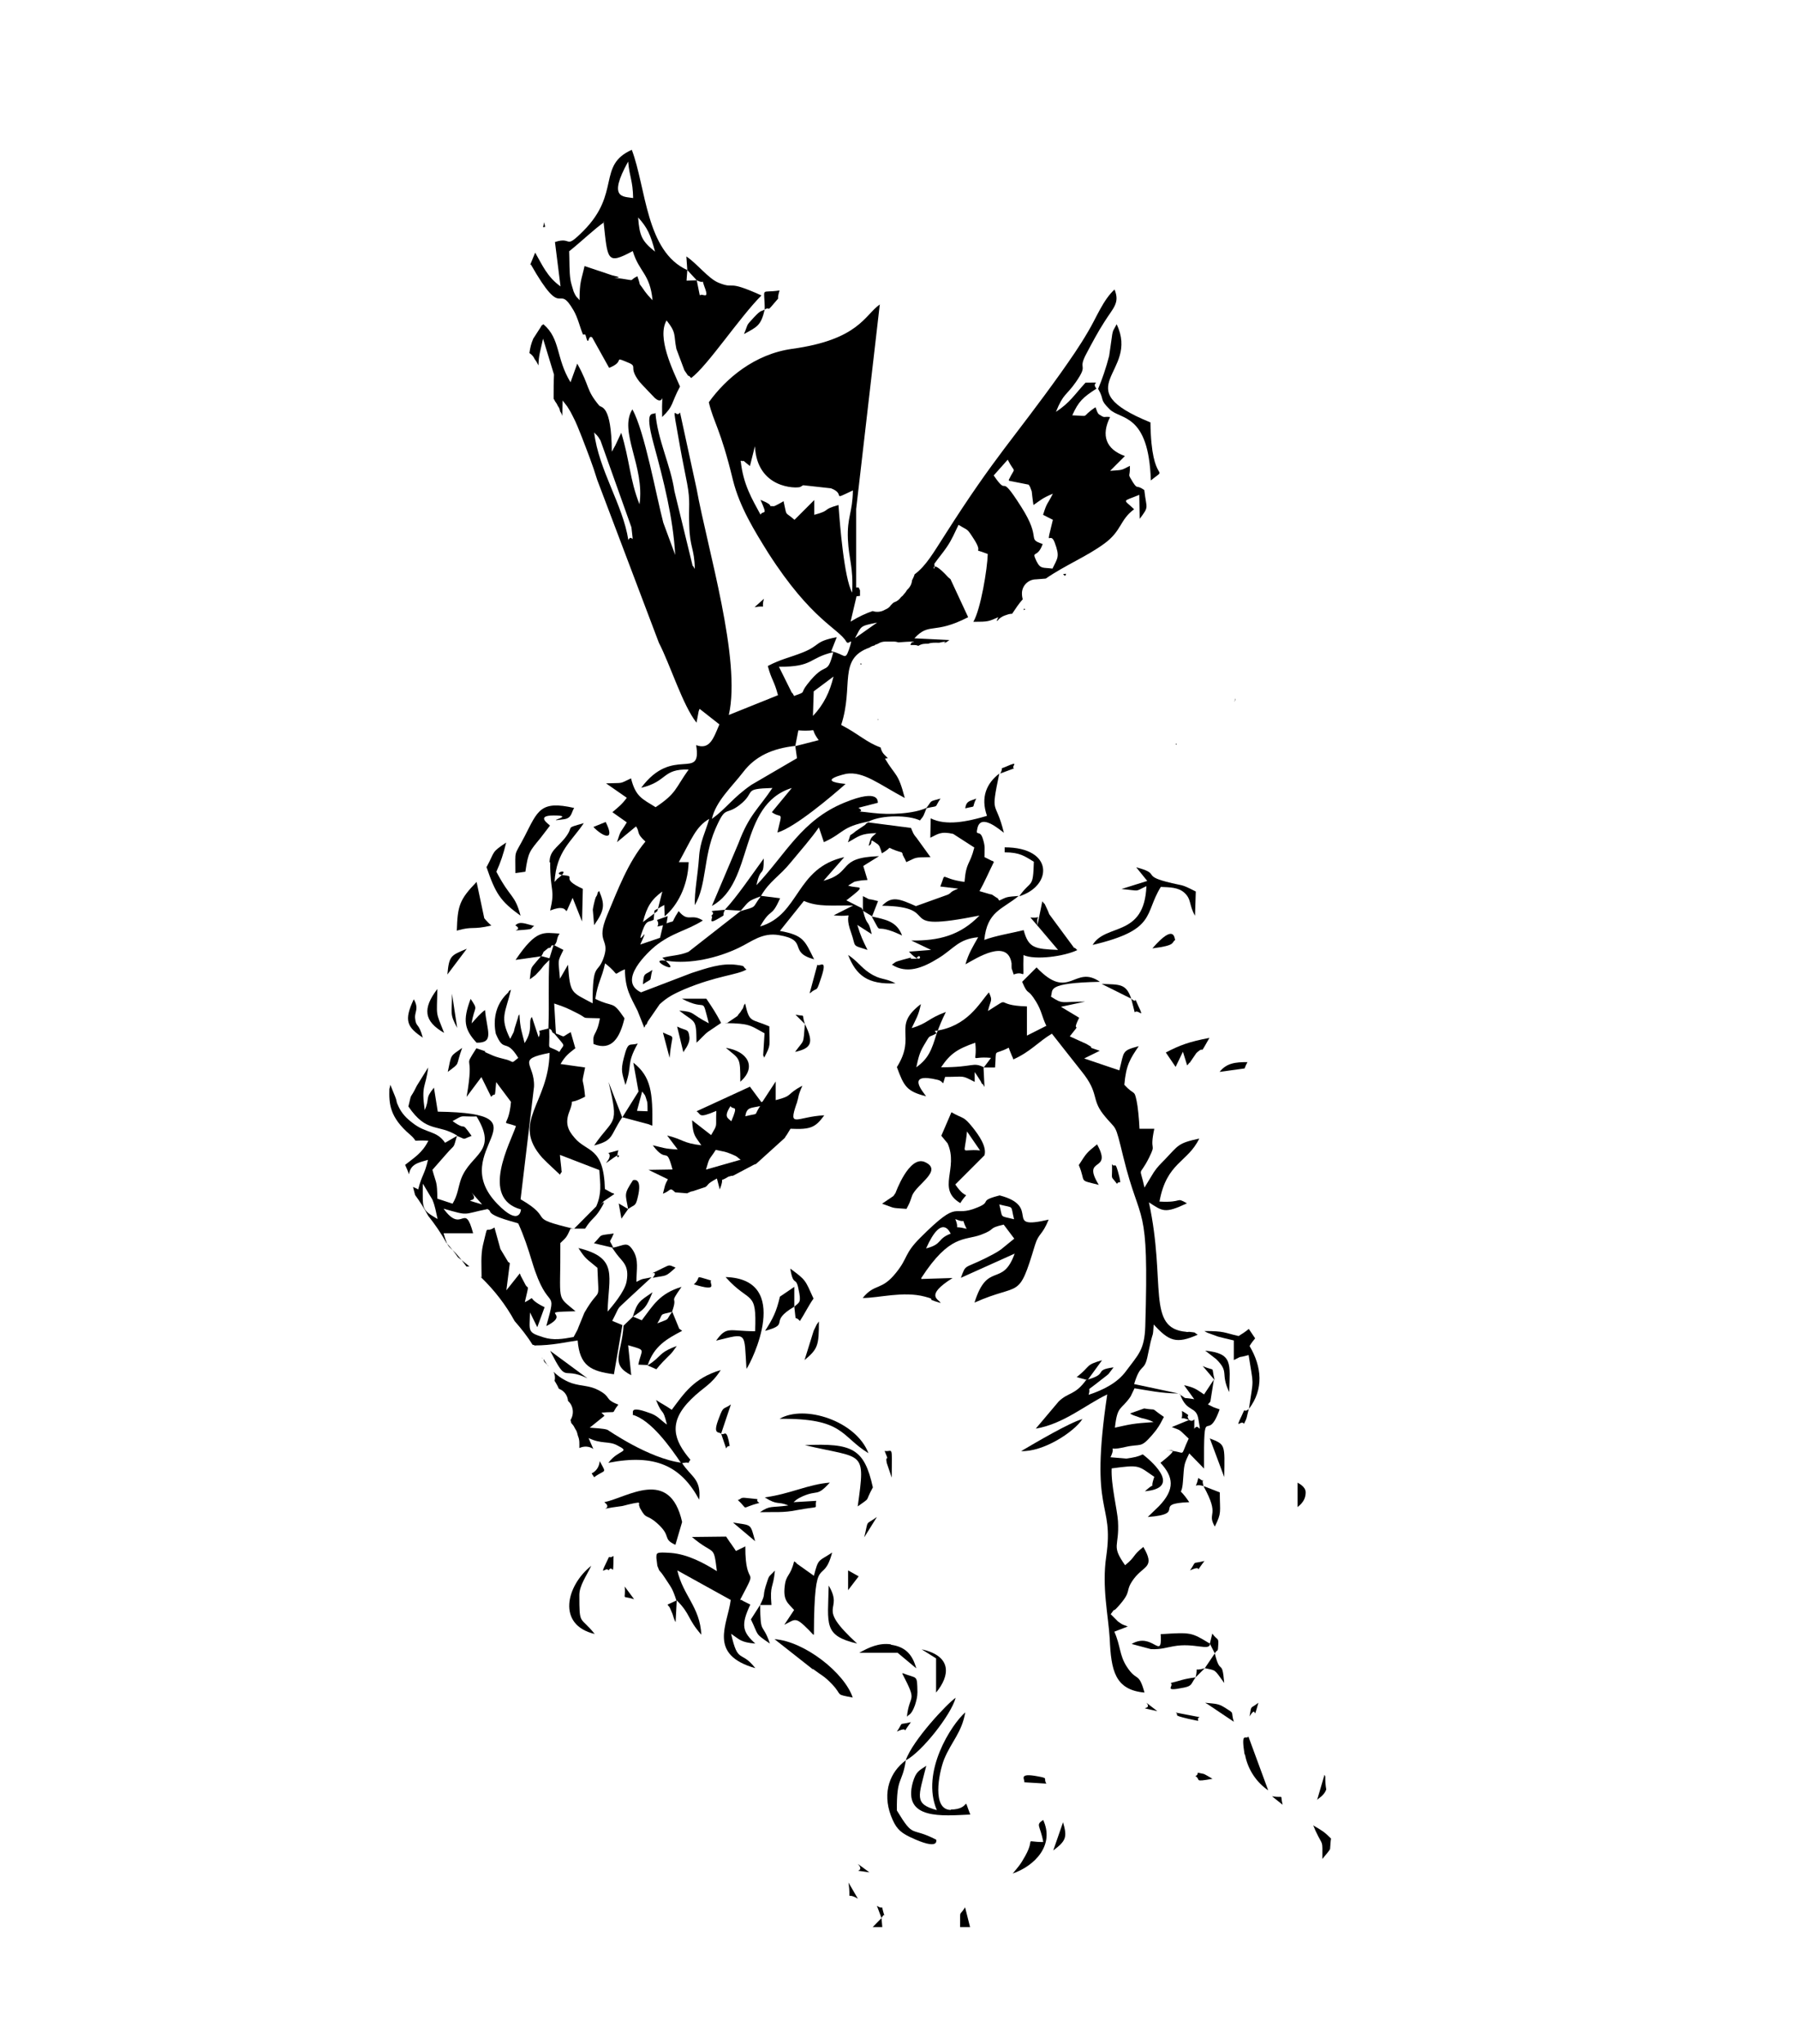 <?xml version="1.0" encoding="utf-8"?>
<!-- Generator: Adobe Illustrator 23.0.1, SVG Export Plug-In . SVG Version: 6.00 Build 0)  -->
<svg version="1.1" id="Layer_1" xmlns="http://www.w3.org/2000/svg" xmlns:xlink="http://www.w3.org/1999/xlink" x="0px" y="0px"
	 viewBox="0 0 936 1064" style="enable-background:new 0 0 936 1064;" xml:space="preserve">
<style type="text/css">
	.st0{fill-rule:evenodd;clip-rule:evenodd;}
	.st1{fill:none;}
</style>
<g id="Layer_x0020_1">
	<g id="_1201394304">
		<path class="st0" d="M220.2,616.3l4.9,8.2c1.5,3.7,1.8,6.2,2.7,10.1c-8.6-5.1-7.7-4.9-7.7-18.1V616.3z M308,767l0.9-0.5
			c2-1.3,3.1-3.5,3.3-5.9c3.7,7,3.1,4-2.9,8.4L308,767L308,767z M308.9,754.3c-2.2-1.5-4.9-1.6-7.3-0.5c0-2.2,0.2-4.2-0.7-6.2
			c-0.2-0.5-0.2-0.9-0.4-1.5c-0.2-0.9-0.7-1.8-1.3-2.7c-0.5-1.1-0.9-1.6-1.8-2.6l-0.4-1.6c2-3.1,1.5-7.5-1.3-9.9
			c-0.2-2.7-1.8-5.1-4.4-6.2l-0.4-0.2c-0.5-1.3-1.3-2.6-2-3.8l-0.2-0.2c0.4-1.6,0.2-3.3-0.5-4.8c2.4,2.4,5.3,4.4,9.3,5.9
			c5.7,1.8,9.2,1.1,14.1,3.7c7,3.7,2.7,4.6,10.3,7.5c-4.4,5.5,0.4,3.3-8.8,4.2c0.5,0.5,1.3,1.3,1.6,1.6l-7.7,6.2
			c2.2,0.2,7.3,0.4,9.2,1.1c0.2,0,21.4,15,38.8,17.2c4.8,7.5,10.1,8.2,9,19.2c-9.5-17.6-22.9-24-47.3-19.2c5.5-7.3,12.1-5.3,4.4-9.2
			c-4.2-2.2-8.2-0.5-14.7-3.7c0.9,2,1.6,3.8,2.4,5.5V754.3z M285.3,710.9l-0.2-0.2c-0.4-0.4-0.7-0.7-1.1-1.1
			c-0.2-0.2-0.4-0.4-0.5-0.5c-0.2-0.4-0.4-0.7-0.5-1.1v-0.5c0.7,1.3,1.6,2.6,2.4,3.7V710.9z M279,700.7c-0.5-0.4-1.1-0.5-1.8-0.7
			c-2.7-4.4-5.9-8.4-9.3-12.3c-4.6-8.4-10.4-15.9-17.4-22.7l-0.5-0.5l0.7,0.5c0-5.9-0.5-11.4,0.7-16.8c3.1-12.5,0.7-5.7,6-9.2
			l3.1,11.2l4.2,7c0-0.4,0.5,0.2,0.7,0.4l-1.8,14.1l7-8.8c0.2,0.4,0.4,0.9,0.4,1.1l2.7,5.1c1.3,2,1.8-1.1-0.5,8.8
			c7-3.5-0.4-2.6,10.3,2.6l-3.8,10.4l-3.8-7.7c-0.2,9.9-1.6,10.3,7.1,13c5.1,1.6,9.7,0.9,15.6-0.2l2-3.7c0.2-0.5,0.5-1.3,0.7-1.8
			l2.9-7.1c8.6-15,7.5-3.7,6.8-23.4c-6-5.1-5.9-4.2-9.9-10.3c21.2,5.1,15.6,14.7,15.2,33.1c2.2-2.6,9-10.4,9.9-15.8
			c1.5-8.4-2.2-10.1-5.3-14.3l-2.2-3.1c6.6-1.3,7.7-3.7,11,1.6c2.9,4.9,1.6,9.5,1.6,16.1c3.7-2,3.1-1.3,7.9-2.4l-11.9,11
			c-7.1,6.8-4,2.9-8.6,11.7l5.3,2.2l-4.4,25.6c-11.9-1.6-17.8-4.2-18.9-17.6c-6.6,0.9-13,2.6-22.5,2.6L279,700.7z M244.4,659.3
			c-2-1.6-4-3.3-6-4.8c-1.8-2.6-3.8-5.1-6-7.5c-2.7-4.9-6-9.7-9.5-14.1c-2-3.7-4.2-7.3-6.8-10.8c-0.4-1.5-0.7-2.7-1.1-4.2
			c0.9,0.4,1.8,0.7,2.7,1.3c2-7.9,3.3-7.5,5.1-15.4c-5.3,1.5-9,2.2-9.9,7.5c-0.5-1.6-1.3-3.3-2-4.9c4.6-3.7,9-6.2,12.1-12.6
			c-10.4-0.5-4.2,1.5-9.5-3.1c-10.8-9.2-11-16.3-10.8-23.8c0.2-0.7,0.4-1.5,0.5-2.2l2.4,5.9c1.5,3.8,0.2,2,2,5.7
			c1.6,3.3,3.8,5.7,7.1,8.2c7.1,5.7,12.5,3.8,17,10.4l6.4-3.7c-10.3-6.4-15.9-1.1-25.5-15.2c2-8.4,0.4-2.6,4.4-10.8l5.9-9.5
			c-1.3,10.8-3.7,8.8-1.8,22.2c2.9-6.6-0.2-5.5,4.8-11.7l2,12.5c60.3,0.9,3.5,19.6,31,48c11.9,12.3,12.3,2.9,12.3,2.9
			c-21.6-5.9-5.3-35-2.6-43.4c-9-3.3-3.8,1.8-2.6-12.6l-7.7-10.3c-0.9,10.1-0.2,4.6-2.6,7.7l-5.1-10.3l-7.7,10.3
			c4.4-24.9-2.4-13.4,5.1-25.3c10.1,3.3,0,0.2,7,3.1c2.4,1.1,3.5,1.5,7.1,2.4c6.2,1.3,3.3,3.1,7.7-0.5c-6.6-10.8-7.3-2-11.7-12.6
			c-2.9-14.7,6.6-21.2,6.6-21.6c0.2-0.9,0.9-0.9,1.3-1.3c-2.9,12.3-6,14.3-0.4,25.6l1.8-3.5c0.2-0.5,0.4-1.5,0.5-2l1.8-5.7
			c0-0.9,0.5-1.1,0.7-1.6c0.4,7.7,1.3,9.2,2.7,15c4.8-7.3,1.6-11.2,3.8-13.6l3.5,10.6c2.2-4.6-3.1-2.4,5.1-4.6
			c0.5-15.4-0.2-21.4,0.5-36.4l2.2-7.1l5.1,2.6c-3.3,6.8-2.6,4.6-1.8,15l4.2-7.3c1.1,15.6,1.8,14.1,12.8,20.1
			c0-22.9,2.7-14.1,6-24.5c2.9-9.2-4.4-7,1.5-21.2c5.7-13.6,11-27.8,20-38.5c-5.1-4.6-2.7-4.8-4.9-7.9l-9.9,8.2
			c2.2-7,1.6-4.4,5.1-10.3l-7.5-5.3c3.1-2.6,5.1-4.2,7.5-7.5l-10.8-7.5c9.5-0.4,6.4,0.5,13-2.6c2.4,9.5,5.7,10.6,12.8,15
			c11-7.3,10.1-9.7,17.2-19.6c-13.9-0.4-10.8,6.2-24.7,9.5c16.5-22.3,31.7-3.1,28.6-22.2c7.1,2.6,9-3.5,12.1-10.8l-10.3-8.1
			c-0.2,0.4-0.4,1.1-0.5,1.3l-1.1,5.9c-7.1-8.8-13.7-30.2-19.6-41.6l-32.1-84.8c-2.4-7.9-5.1-14.7-8.1-22.5c-1.5-3.7-2.7-7-4.6-10.6
			c-1.1-2.2-1.3-2.6-2.9-5.1l-2.4-3.1c0,2.9-0.2,5.5-0.2,8.1c-0.2-0.9-0.5-1.6-1.1-2.4c-0.2-1.1-0.5-2-1.1-2.7
			c-0.4-0.9-0.9-1.8-1.6-2.6l0.2,0.2c-0.4-0.5-0.5-1.1-0.9-1.5c0-4.6,0-9,0.2-12.6l-5.7-18.7c-1.5,7-2.2,8.2-2.4,13.9
			c-0.2-0.4-0.4-0.7-0.5-0.9c-0.4-0.9-0.9-1.6-1.5-2.4c-0.5-1.3-1.6-2.4-2.7-3.1c0.4-2.9,0.9-4.9,2-7.5l4-6.2
			c0.2-0.7,0.7-0.9,1.3-1.3c9,7.7,6.4,17.6,14.1,30.2l3.5-9.7c6.8,12.3,4.4,13.4,11.4,21.8c1.1,1.3,6.4-0.7,6.6,24
			c0.4-0.5,0.7-1.3,0.9-1.6s0.7-1.3,0.9-1.6l3.1-6.6c4.4,14.1,4.4,24.4,9.5,37.2c2.9-19.6-11-37.9-3.7-49.4
			c6.4,11.4,12.5,45.4,16.1,59l6.2,16.8c-1.1-19.4-6-38.6-11.2-57.7c-5.3-19.4,0-14.7,0.9-16.3c1.1,14.1,7.9,27.1,9.9,40.8l9.5,39
			c0.2-0.4,0.7,0.9,1.1,1.5c-0.2-11-2.6-10.8-2.9-22.9c-0.4-9.7,0.7-12.1-1.1-21.6c-1.5-7.9-2.4-11.9-3.7-19.2
			c-4.8-26.9-2.6-13.7,0-17.8l8.6,39.6c5.7,31.5,23.4,89.2,16.8,117.9l25.6-10.3c-2-7.7-3.3-7.7-5.3-15.2c7.1-3.7,11-4.2,18.3-7.1
			c9.2-3.7,5.9-5.7,17.6-7.9l-2.9,7.3c7.3,1.6,7.1,5.1,9.2-0.7c2.7-8.1,0-2-1.3-4.2c-4-7-18.1-11-40.7-46.3
			c-7.1-11.4-14.8-23.8-18.3-37.7c-6.6-27.3-10.1-30-12.6-40.7c8.8-12.3,23.8-25.1,43.4-27.8c34.8-4.8,37.7-17.6,45.6-23.1
			L445.7,265c0,13.6,0,27.1,0,40.8c0.4,0,0.9,0,1.3,0c0.2,0.5,0.4,0.9,0.7,1.5c0,0.7,0,1.6,0,2.4c0,0.2,0,0.4,0,0.5l-1.8,0.2
			l-3.1,13.2c4.4-2.7,8.2-4.4,11.5-5.5c2,0.7,4.4,0.5,6.4-0.7c1.3-0.5,2.4-1.3,3.1-2.4c0.4-0.4,0.7-0.7,1.1-1.1
			c0.4-0.2,0.5-0.4,0.7-0.4c1.5-0.5,2.6-1.5,3.5-2.7c0.5-0.4,0.9-0.7,1.3-1.3c0.7-0.7,1.3-1.5,1.8-2.4l0.4-0.4
			c1.5-1.5,2.2-3.3,2.2-5.1v0.5l0.2-0.4c0.5-1.1,0.9-1.8,1.1-2.7c6-4.4,9.9-11.4,15.9-20.7c26.2-41.2,35.7-49.8,60.4-84.4
			c4.9-7,9.2-13,14.1-21.4c4.2-7,7.7-16.3,13.7-21.8c2.9,7.1-0.7,9.5-5.5,17.2c-3.1,4.8-6.4,11-9.2,16.3c-4.8,9,1.6,4.6-5.5,14.8
			c-4.9,7-6.4,5.7-10.3,15.4c7.3-4.8,9.7-9,15.4-15.2c10.1,0,2.4-0.7,5.7,3.1c-7.1,4.6-9.3,6.6-12.6,13.9c10.3,0.4,3.7,1.3,12.1-4.2
			l0.9,2.4c0.2,0.2,0.4,0.9,0.5,0.9c0.2,0.2,0.7,0.7,0.9,0.7c2.7,1.8,1.8,0.7,5.3,1.1c-4.8,9.5-2.2,16.8,7.7,20.3l-7.7,7.7
			c7-0.5,5.5-0.2,10.3-2.6c0.2,6.6-1.6,3.3,1.6,8.6c2.6,4,1.5,0.9,5.9,4c1.1,10.1,2.7,8.2-2.4,15l-0.2-12.5c-9.2,3.8-8.4,2-2.7,7.5
			c-7.5,5.5-6.4,11.2-15.4,17.8c-9.2,6.8-20.3,11.2-30.6,18.3l-5.1,0.4c-4,0-7.3,3.3-7.3,7.3c0,1.3,0.2,2.2,0.4,3.1
			c-2,2.2-3.7,4.8-5.5,7.5c-1.5,0-2.6,0.5-3.8,0.9c-1.5,0.5-2.9,1.5-3.8,2.7c-0.2,0-0.4,0.2-0.5,0.2l0.9-2c-5.1,2.2-5.1,2.4-13,2.4
			c3.8-6.4,7.3-27.5,7.5-35.3c-9.7-3.8-1.3,1.3-7.3-7.9c-3.8-5.9-2.7-4-7.9-7.3c-2,4-3.3,7.5-6.2,11.7c-2.4,3.5-3.8,4.9-6.4,8.6
			c0.9,7.5-4-5.3,7.3,7.1c0.2,0.2,0.9,0.7,1.1,0.9l9.2,19.8c-18.1,9.3-20.1,2.4-28,11l18.3,0.9c-0.4,0.2-0.9,0.5-1.3,0.9
			c-0.4,0.2-0.9,0.4-1.3,0.7h-0.2l0.7-0.7c-1.3,0-2,0.2-3.3,0.5c-2,0-3.8-0.2-5.7,0.5c-2,0-3.3,0-5.1,1.1c-0.5-0.2-1.3-0.4-2-0.4
			h-2.2l0,0c0.2-0.2,0.2-0.5,0.4-0.9c0.2-0.7,1.1-0.5,1.6-0.9c-2.9,0-5.7,0.2-8.2,0.4c-0.7-0.2-1.5-0.4-2.4-0.4h-4.4
			c-1.5,0-2.7,0.4-3.8,1.1c-0.4,0.2-0.9,0.4-1.3,0.5c-0.2,0-0.4,0.2-0.5,0.4c-0.9,0.2-1.8,0.5-2.6,1.1c-16.7,5.9-8.1,19.8-14.8,40.3
			c9.3,4.8,13,9,20.5,11.7c0.4,1.5,0.9,2.7,2,3.8c0.7,0.7,1.3,1.3,1.8,1.8l-1.5,0.2c5.5,9.3,6.8,7,10.3,20.5
			c-13.7-7.3-21.4-13.9-30.4-12.6c0,0-17,3.7-0.4,5.3c-7,6.2-26.4,22.7-35.5,25.3c2.9-12.3,2.2-6.8-2.9-10.6l10.4-12.6
			c-28.2,8.8-19.4,49.3-41.6,61.4l13.9-32.8c5.5-14.7,10.4-17.8,17.6-28.6c-16.1,0.5-8.1,1.8-17,8.8c-7.7,6-7.1-0.4-12.8,12.8
			c-6.2,14.5-4.4,28.9-10.6,39.4c-0.2-7.3,1.5-15,2.2-24.9c0.5-8.2,3.3-13,5.3-20c-7,4-9.3,10.8-15.8,22.5h5.1
			c-0.4,12.5-5.9,22.7-12.5,28.2l-0.2-5.9l-5.1,2.9l-0.4,4.8c-2.4,1.5-3.7-0.4-5.9,5.9c-3.7,10.1,4.9-5.9-1.1,7l10.3-3.5l1.6-6.8
			c8.1-3.5,2.7,1.1,8.1-7.1c5.1,6.2,6.4,0.9,12.6,4.9c-8.8,5.5-15.9,6.2-24.9,13.4c-3.1,2.6-20.1,17.9-7.3,24l26.4-10.1
			c7.5-2.4,15.4-5.3,23.4-4.2c5.3,0.7,2.6,0.7,5.1,2.4c-4.8,2.9-15.2,3.1-32.6,10.4c-4.9,2.2-8.4,3.8-12.6,7.7l-6.2,9
			c-0.2,0.4-0.7,2-0.9,1.6c-0.2-0.4-0.5,1.1-0.9,1.6l-3.5-8.8c-3.7-7.5-6.4-11-6.6-21.6c-7.5,3.1-1.5,3.8-10.3-3.1
			c-1.8,8.2-3.7,9.5-5.1,18.5c10.1,4.9,8.6,0.4,15.2,10.1c-2.4,10.1-6.6,17.2-16.1,13.4c-0.7-6.4,1.6-3.7,3.3-13.4
			c-11.4-0.4-5.3,0.5-12.3-2.9c-4.4-2.2-5.7-2.9-11.5-4.8l0.9,15.6c5.5,2,2.4,2.2,7.7-0.7l2.4,8.4c-3.3,2.6-5.1,3.8-7.7,8.2
			l12.8,1.8c-2.2,10.6-1.1,3.3,0,15.2c-10.6,5.5-4.8-1.1-8.1,7.5c-2.6,6.4-0.7,10.1,2.6,13.9c6.4,7.7,15.2,4.4,15.8,26.7l4,2.2
			c0-0.4,0.7,0.2,0.9,0.4l-5.5,3.7c-5.5,6.2,4-4.9-2,4.6c-2.7,4.4-4.4,4.4-7.7,9.7H297c-2,4.4-2,4.4-5.3,7.5
			c0.2,32.1-2.4,26.7,7.9,35.5c-21.6,0.5-1.3,0.7-15.2,7.7c6-21.6,1.1-5.5-7.3-33.1c-2.4-7.9-4.2-13.4-7.3-20.3
			c-0.7-0.5-13.7-3.3-14.7-6.2c-0.2-0.7-0.7-0.9-1.3-1.3c-13.4,2.7-9.2,3.7-22.9-0.2c9.9,13.7,10.8-4.2,15.4,12.8h-15.4
			c2.7,9.2,2.6,5.7,8.2,12.5c2,2.4,2.9,3.7,3.7,4.8L244.4,659.3z M275.9,138.1c0.9-2.2,1.8-4.4,2.7-6.6c3.7,6.4,6.2,12.6,13.2,17.6
			l-2.9-23.1c9.3-3.1,4.6,4.4,14.7-5.7c19.8-19.8,7.1-34.2,25.3-42.3c7.5,19.8,7.3,52.9,28.9,62.6l-0.5-7.1
			c5.7,3.8,11.4,11.5,16.8,13.7c9.2,3.7,3.3-2,22.3,6.6c-11.5,11.5-28,36.6-36.6,43c-2.9-3.3,0.4,1.8-3.5-4l-4.2-11.2
			c-1.5-7.5,0.2-8.1-5.1-14.8c-5.1,8.8,3.1,25.6,7,34.4c-4.9,9.2-3.1,9.9-9.3,15.9c-0.4-18.1,2-4.8-3.8-9.9
			c-0.2-0.2-7.9-8.2-8.1-8.6c-6.4-8.4,0.4-7.5-7.1-10.4c-6.4-2.6-0.2,0-8.6,3.3l-8.8-15.8c-2.4-2-1.6,5.9-3.5-1.3
			c-0.2-0.5-0.9-0.2-1.3-0.2c-1.6-3.8-2.6-8.6-4.9-12.6c-8.8-15.2-4.9,6.6-22.3-24L275.9,138.1z M533.6,317.4
			c-0.4,0-0.5,0.2-0.7,0.2c0-0.2,0.2-0.5,0.2-0.9c0.2,0.2,0.4,0.4,0.5,0.5V317.4z M282.5,707.1h-0.2c-0.2-0.2-0.2-0.4-0.4-0.5
			L282.5,707.1L282.5,707.1z M245.5,620.8l5.5,6.2C237.6,623,250.7,627.2,245.5,620.8z M237.8,591.3c5.3,2,2.4,2,7.7,0
			c-6.2-8.6-1.8-1.8-9.9-7.7c6.4-3.5,2.9-2.2,12.5-2.4c11.4,18.7-3.1,19.2-8.1,32.6c-1.6,4.6-1.6,8.1-4.4,12.8l-7.9-2.6
			c-0.2-9.5-0.5-7.3-2.6-15l7.1-8.1c5.1-5.9,3.5-2.2,5.7-9.7H237.8z M298.8,639.7c-26.2-6.2-9.2-4.6-27.8-15.4l7-58.6
			c0.5-12.3-9.9-14.1,8.1-17.6c-0.5,26.6-20.3,35.9-3.8,54.6c0.4,0.4,0.9,0.9,1.3,1.3c0.4,0.4,0.9,0.9,1.3,1.3l6.6,6.2
			c1.5-3.1,0.9,0.7,0.7-3.5c0-0.2-0.7-5.9-0.7-6.8l20.5,7.9c0.5,7.7,1.3,12.1-1.6,18.9L298.8,639.7z M286,535.5
			c0.4,0.4,1.1,0.4,1.3,1.3c0.2,0.9,1.1,1.1,1.3,1.3c6.4,7.7,5.1,4.8,2.6,9.5c-7.3-4.4-4.8,1.1-5.3-11.9L286,535.5z M342.2,474.3
			l-7.5,5.7c2-8.1,4.6-11.9,10.1-15.9L342.2,474.3z M370.6,426.3c2-9.2,10.4-16.7,16.3-24.4c6.4-8.4,15.4-12.3,27.1-13.6l0.9,6.4
			l-23.8,13.9C381.2,415.5,378.5,420.5,370.6,426.3z M414,388.4l1.6-8.2c12.3,0.9,4.8-2.7,10.6,5.1l-12.1,3.1H414z M423.2,372.7
			l0.4-12.8l10.3-7.7C432,360.2,428.8,366.8,423.2,372.7z M433.8,339.5c-3.5,13.4-3.3,3.5-13.6,16.8c-4,5.1,0,3.5-6.8,6
			c-0.4-0.5-0.9-2-1.1-1.5l-6.8-13.7C423.7,347.2,420.8,342.5,433.8,339.5z M445.1,332.2c3.5-6.4,2.2-6.2,11.5-8.1L445.1,332.2z
			 M525.4,250.3l10.1,2c0.2,0.2,0.5,0.9,0.7,1.1l0.9,2.4c0,0,0.5,4.8,0.9,7.1c4-2.7,4.4-3.5,10.1-5.9c-3.1,6.2-2.9,4-5.1,11l5.1,2.6
			c-4,16.3-1.5,5.3,0.9,11.7c2.9,7.7,1.5,8.2-1.1,13.7c-5.1-0.7-6.2,0.4-8.4-4c-2.7-5.9,0.5-0.9,3.3-8.8c-8.6-2.9-0.2-2.2-11.2-19.4
			c-12.3-19.4-5.9-4-14.3-16.3l7.3-8.2c4,7.9,4.2,2.9,0.5,10.6L525.4,250.3z M385.3,240.3c0.4-0.2,0.7-0.7,0.9-0.4
			c0,0.4,0.9,0,0.9,0c0.5,0.4,3.1,2.6,3.3,2.7l2.6-10.3c1.1,22.2,21.6,22,23.6,21.2c0.4-0.2,1.1-0.7,1.5-0.9l14.5,1.6
			c8.2,3.1-0.7,6.8,11.4,1.1c-0.2,11.9-3.1,13.7-2.6,25.5c0.5,10.6,2.9,14.1,2.2,27.7c-4.2-7.7-6.4-35.7-7.1-45.6
			c-9.3,2.6-3.3,2.6-12.6,5.1v-7.7l-10.3,10.3c-5.5-4.8-3.7-1.1-5.7-9.7c-0.5,0.4-4.6,2.6-4.9,2.6c-4.6,0,1.5,0.2-7.1-3.3
			c4,9,1.5,5.1,0,7.7c-4.4-8.2-9-15.6-10.3-28L385.3,240.3z M309.1,224.9c1.5,1.8,1.6,1.1,3.5,4.4l16.1,45.2
			c1.3,11.2,0.5,2.7-1.6,6.6c-2.9-18.5-15.4-36.3-17.8-56L309.1,224.9z M362.7,145.9c4.8,2.4,2.2-1.6,4,3.3c2.9,7.5-1.1,3.1-2.4,4.6
			L362.7,145.9z M357.8,140.6l4.9,5.3l-5.3,0.2L357.8,140.6z M314.2,115.5c2.2,20,1.6,22.5,15.2,15.2c3.3,11,9,11.7,10.3,25.6
			l-2.4-2.6c-0.4-0.5-1.8-2.2-2.2-2.9c-3.5-5.1-0.9-0.2-3.3-7c-4.9,2.4-0.4,2.4-7.9,1.3c-10.8-1.3,4.6,0.4-5.3-1.8l-14.3-4.8
			c-1.6,7.3-2.6,7.9-2.6,17.8c-1.3-1.8-1.6-1.1-3.1-4.6c-0.5-1.5-1.6-5.3-1.6-5.9c-0.7-4-0.5-10.6-0.7-15
			c6.2-4.9,13.2-11.7,18.3-15.2L314.2,115.5z M332.2,113.2c4.8,5.3,6.4,8.8,8.8,17.8C334.3,125.6,332.9,123,332.2,113.2z
			 M329.6,103.1c-5.1-0.9-13.4,0.5-2.6-19C327.8,92.8,329.4,93.7,329.6,103.1z"/>
		<path class="st0" d="M512.2,555.6c-6-2.9-4.9,0-22.3,0c4.8-7.1,8.4-9.5,17.8-12.8c1.3,11.7-3.7,6.8,8.2,7.9L512.2,555.6z
			 M487.6,538c-2.6,8.6-4.2,13-10.6,17.6c1.1-4.8,1.5-7.3,4-11.5c3.7-6.2,1.8-3.5,6.6-6.2V538z M487.6,538c1.6-4.2,2.6-6.8,4.8-11.2
			c-9.5,3.5-9.3,5.9-17.8,8.4c2.4-5.1,3.5-6.4,4.8-12.5c-15.4,11.7-2,16.1-12.5,32.8c3.7,10.1,5.1,12.6,15.2,15.2
			c-1.6-2.4-10.8-12.6,5.9-8.6c4,0.9,2.2,4.2,4-1.5c10.6,0,8.2-1.1,15.4,2.6v-5.1c0.4,0.5,0.9,1.3,1.1,1.6l2,3.1
			c0.2,0.4,0.9,2,0.9,1.5c0.2-0.4,0.7,1.1,1.1,1.5l-0.5-10.1h6c0.9-10.8-1.3-5.9,7.1-10.3c0.2,0.4,0.4,0.9,0.4,1.1l1.5,3.7
			c0-0.4,0.4,0.9,0.5,1.3c9-4,13-9.2,20.1-13.4c5.3,6.8,10.1,12.8,15.6,19.8c9,11.2,4.9,14.1,11,22c7.5,9.5,5.9,3.3,10.6,22.5
			c9,36.8,13.4,21.6,11.4,88.1c-0.4,12.3-3.7,14.7-9.9,23.1c-4.6,6.4-12.3,10.1-19.6,12.5c1.6-5.1-2.7-0.4,6.4-7.7
			c5.3-4.2,2.6-1.5,6.6-6.6c-11,1.5-2,3.3-14.3,6.6c-5.9,8.1-9.2,6.2-14.3,11.2l-11.9,14.1c14.5-2.4,26.2-12.6,37.2-17.8
			c-9.5,63.7,3.7,54.9-0.5,84.2c-2.4,16.1,1.1,31,1.8,43c0.7,16.5,2.7,26.6,18.1,28c-3.1-11.2-4-5.3-9.3-13.6
			c-3.8-5.9-3.1-10.6-6.4-18.1l7-2.7c-3.3-1.3-2.4-0.7-5.1-2.6l-3.8-3.8c3.5-4.8,0,0.2,3.7-3.8c8.1-9,3.1-7.5,8.4-14.7
			c5.3-7,11.2-5.7,4.9-16.5c-5.9,4.6-3.7,4.8-9.5,9.5c-7.5-10.6-2.9-9.2-3.7-22.9c-0.4-6.2-3.7-19-3.3-27.5
			c14.8-2,13.6-1.5,22.2,4.4c-2.9,8.4,2,1.3-4.9,7.5c18.3-1.6,5.5-14.1-1.1-19.2c-2.9,1.3-4,1.5-8.6,2.2l-8.2-0.7
			c3.7-7.7-3.5-2.7,7.5-5.3c8.6-2,7.9,0.9,14.1-6.2c0.5-0.5,1.6-2,2.2-2.7c2-2.7,2.6-4.2,4-6.8c-8.1-5.5-2.4-3.1-10.3-4.4l-7.3,2.6
			c0.5,0.4,1.3,0.7,1.6,0.9l3.7,1.3c0.5,0.2,1.5,0.4,2,0.5c3.1,0.9,3.5,1.1,4.9,1.8c-10.8,0.7-11.9,1.1-20.1,2.9
			c1.3-11.9,3.1-8.8,8.2-16.3l2-4.2c7.1,1.1,13.6,2.6,22.9,2.7l-23.1-4.9c3.3-11,5.1-6.4,6.8-13.6l1.8-8.4c1.3-5.3,1.1-2,1.6-9
			c7.9,8.6,11.7,10.3,22.9,5.3c-2.7-1.6,0-0.9-4.4-1.5c-0.4,0-1.3,0.2-1.6,0c-20.9-1.8-10.3-25.3-19.4-67.4c7.1,4.6,8.2,6,19.8,0.5
			c-6.2-3.5-1.6-0.2-14.3-0.9c3.7-20.5,14.7-20.3,20.7-32.8c-11.2,2.4-10.8,3.5-17.8,10.8c-2.6,2.7-3.8,3.7-5.9,6.8l-4.8,7.9
			c-2.7-12.3-3.1-4.6,2.4-15.6c4-8.1,0-2.4,2.7-15h-7.7c-0.2-4.9-0.9-11.9-1.5-14.5c-1.3-6.2-1.1-2.6-6.4-8.4
			c0.9-10.4,3.1-13.6,7.5-20.1c-9,2.4-7.5,2.6-10.1,12.6l-18.3-6.2l8.1-4c-8.1-2.7-2.4-0.9-5.3-2.6c-0.5-0.2-1.1-0.7-1.5-0.9l-8.8-4
			c7.3-9,0.2-0.4,4.9-9.7l-9.5-5.7l12.6-2.7c-12.5,0-11.4,1.6-17.8-2.6c1.3-3.5-3.1-7.1,25.5-7.7c-13.4-9.3-15.8,10.6-33-7.5
			c-0.4,0.4-1.1,1.1-1.3,1.3l-6.2,6.2c3.5,8.1,2.4,2.4,7.3,10.4c2.9,4.8,2.9,7.5,5.3,12.5l-10.1,5.1v-15.2c-18.1-0.5-7-5.9-20.3,2.4
			c1.5-6.2,2.6-5.1,0.5-9.7c-4.9,5.5-11.2,17.9-28.2,20.1L487.6,538z"/>
		<path class="st0" d="M540.2,482l10.6,12.5c-12.1-0.5-15.4-0.9-17.9-10.3c-6,1.5-14.7,2.9-20.5,5.1c1.5-15,9.3-15.8,17.9-22.9
			c-6.4,0.5-5.9,0.4-10.1,2.4c-0.4-0.4-0.9-1.6-1.1-1.3l-2.4-1.6c-0.2-0.2-0.9-0.4-1.3-0.4l-5.5-1.6c2.4-4.2,5.1-10.4,7.5-15.2
			c-0.4-0.2-0.9-0.9-0.9-0.5l-4-2c0-4.6,0.5-5.3-0.9-9.7c-1.6-5.1-4-0.4-2.7-5.7c2-7.5,11.9,1.5,13.7,2.7
			c-4.4-17.9-7.1-8.1-2.4-30.8c-6.4,4.9-9.9,12.1-6.4,22c-10.4,3.1-21.4,5.3-29.3,1.3l-0.2,10.1c3.8-1.8,5.3-3.5,11.9-2l11,7.1
			c-2.4,9.5-4.2,7.1-5.1,17.9c-13.6-1.8-9.2-6-12.6,2.4l9.3,1.1c-4.9,2-2.9,1.8-5.3,3.1l-16.7,6c-8.6-3.8-12.5-5.5-17.6-0.2
			c33.5,0.5,3.7,14.5,50.7,5.1c-10.1,10.4-21.2,13.2-35.5,13l10.3,4.9l-11.5,0.9c7.7,8.4,6.2-0.9,3.8,3.7c-7.3,0.4,2.4-2-7,0.5
			c-4.8,1.3-3.7,1.3-5.7,2.6c7.7,4.8,15.6,2,24.4-3.5c7.9-4.9,10.3-9.9,20.5-10.8c-2.6,4.6-5.1,8.6-6.6,14.1c5.9-3.3,22-13.6,24-0.5
			c0,0.4,0,1.3,0,1.6c0,0.4,0,1.3,0.2,1.5l0.9,2.7c6.8-2.7,4.6,5.5,5.1-10.1c6.2,2.7,21.1,0.7,28-2.6c-0.5-0.4-1.3-1.5-1.6-1.1
			l-13-17.6c-0.2-0.5-0.5-1.3-0.7-1.8c-3.1-6.4-0.4-1.6-2.9-4.9l-2.6,12.8L540.2,482z"/>
		<path class="st0" d="M367.5,608.9c2-7.1,1.5-4.6,5.1-10.3c5.1,1.1,4.4,0.7,8.2,2.2c3.7,1.5,2.7,1.6,4.8,2.9l-17.9,5.1H367.5z
			 M380.3,575.8c1.3,2.4,4.4-1.5,0.4,7.9C379,582,376.5,581.6,380.3,575.8z M388,581.1c0.7-4.9,2.9-4.2,7.7-5.3
			C391.9,581.5,395.9,579.1,388,581.1z M396.4,573.8l-6-8.1l-27.8,12.8c2.6,1.5,0.5,4,10.3-0.2c-0.4,9.2,0.9,6.4-2.7,12.6l-9.9-7.7
			c0.4,8.1,1.6,8.2,4.8,13c-9.7-1.1-9.5-3.1-17.8-5.1l5.5,7.3c-7.1-0.4-7.3-0.9-13-2.2c7.7,10.3,6.8-0.4,10.3,12.6l-12.5,0.2
			l10.1,4.9c-1.8,3.3-1.3,2.7-2.6,7.5c4.4-1.6,3.3-3.7,6.4-0.7l6.2,0.5c0.4-0.2,1.1-0.5,1.5-0.7c0.4-0.2,1.1-0.4,1.5-0.4l6.6-2.2
			c1.8-1.3,0.2-1.3,5.9-4.4l1.5,5.7c3.1-8.1-1.5-2.9,4.4-6.6c0.2-0.2,1.1-0.2,1.3-0.4c0.2-0.2,1.1,0,1.3-0.2l10.8-5.7
			c0.2,0,0.9-0.4,1.1-0.4l14.8-13.4c0.4-0.4,0.7-1.3,1.1-1.6l2-3.3c10.6,0.5,13-0.7,17.6-7c-14.3,0.7-18.9,7-14.5-5.9
			c0.2-0.4,0.4-0.9,0.4-1.3c0.9-2.6,0.2-2.6,2.7-8.2c-8.8,4.6-4.4,5.1-13.9,7.5V563l-6.8,10.4L396.4,573.8z"/>
		<path class="st0" d="M482.1,649.9c8.4-18.9,12.6-7.9,12.8-7.7C487.6,645,490.9,647.6,482.1,649.9z M503.2,639.7
			c-8.2-2.2-3.1,1.6-5.9-5.1C504.1,637.5,499.7,632.7,503.2,639.7z M527.9,634.7c-7.9-2-5.7-0.2-7.7-7.7
			C528.3,629.1,525.9,626.9,527.9,634.7z M479.6,665.3c14.8-22.9,22.7-19.4,31-22.5c8.4-3.1,3.1-3.3,11.9-5.3l5.5,7.3l-7,5.7
			c-2.9,2-5.3,3.1-8.2,4.6c-11.2,5.5-9.9,2.9-12.6,10.1l28-12.6c-6.4,17.9-14.1,3.7-20.9,25.5c24.2-10.8,22.7-0.7,31.5-30
			c2-6.4,3.7-4.8,7.1-13.2c-24.4,5.7-3.1-6.8-25.5-12.6c-11.4,2.9-3.8,3.1-11.4,6.2c-13.9,5.9-8.6-5.5-30,15.9
			c-8.4,8.4-6.2,10.3-12.5,18.1c-7.7,9.7-11,5.3-17.4,13.2c8.6,0,21.1-3.7,32.4-0.7c7.5,2-1.6,0.5,8.2,3.3c-0.9-2-8.6-3.7,6.2-13
			l-16.3,0.5L479.6,665.3z"/>
		<path class="st0" d="M395.9,466.8c-4.6,6.2-1.5,4.9-10.4,7.5l-27.1,21.2c-4.8,2-8.8,1.8-13.6,3.1c13.4,11.2-10.6-0.4,2.6,1.6
			c11.9,1.8,26.2-1.5,37.2-6.8c6.6-3.1,12.1-8.1,20.9-6.6c15.8,2.6,4.4,8.8,18.3,12.6c-4.9-9.9-5.5-12.5-17.8-14.8l12.5-15.6
			c7.5,3.3,14.8,2.2,25.6,2.4l-10.1,5.1c13.2,1.3,4.4-3.8,9,8.8c2.9,8.2,0,6.4,8.6,9.2c-2.4-4.9-3.5-7-5.3-13l7.5,4.8
			c-2-8.8-2.2-2.9-4.6-12.5c-0.4-0.4-0.9-1.8-1.1-1.3l-7.5-3.8c11.7-9,6.4-5.7,0.9-7.7l3.3-2c3.3-0.7,3.5-0.7,6.8-0.9l-2.2-7.3
			l8.2-5.1c-22.3,0.7-13.2,8.6-28.9,12.8l10.8-12.3c-25.6,5.7-22.9,29.9-43.8,36.1c5.9-10.3,5.7-4,10.4-14.7l-10.3-1.3V466.8z"/>
		<path class="st0" d="M555.2,298.7c-0.5,0-1.1,0-1.8,0.2c0.4,0.4,0.7,0.7,1.1,0.9c0.2-0.4,0.4-0.7,0.5-1.1H555.2z M612.4,387.1
			c-0.2,0.2-0.4,0.4-0.5,0.4h0.2c0.2,0,0.4,0.2,0.4,0.2V387V387.1z"/>
		<path class="st0" d="M352.3,833.1c7.3,7.3,5.3,9.3,12.8,17.9c-0.7-14.5-9.5-20.3-12.5-33.5l27.8,15.4
			c-1.6,12.8-12.1,28.4,12.8,35.5c-7.5-9.7-9-1.8-12.6-17.9c4.6,3.1,4.9,4.4,12.6,5.1c-6.6-6-7.7-9.5-2.6-20.3l-4-2
			c-0.2-0.4-0.7-0.4-1.3-0.5c10.3-19.6,2.6-4.2,2.7-27.8l-4.9,2.4c-0.2-0.2-0.5-0.9-0.7-1.1l-2-2.9c-0.4-0.4-1.8-2.7-2.4-3.5
			l-17.8,0.2c11.9,10.1,11.2,3.3,13,17.8c-6.4-4-15-8.8-24-9.5c-7.7-0.5-7.5-0.2-7.5,2.7l0.5,4c1.6,4.2,0.4,0.9,4,6.4
			c3.3,5.1,3.8,5.1,6,11.9L352.3,833.1z"/>
		<path class="st0" d="M650.1,733.5c7.9-10.3,6.8-22,0.4-32.8c0.9-1.5,1.8-2.7,2.9-4c-1.1-1.6-2.2-3.3-3.3-4.9
			c-1.8,1.5-3.5,2.6-5.3,3.7c-7.9-1.8-7.3-2.6-17.8-2.6c0.5,0.4,1.3,0.7,1.6,0.9l5.5,2c2.6,0.7,4.4,1.1,8.2,2V708
			c5.5-2.7,0.9-0.7,7.7-2.6c2.6,16.8,2.7,11,0.2,27.8L650.1,733.5z"/>
		<path class="st0" d="M643.1,364.2l-0.5,1.3l0.5-2C643.1,363.7,643.1,364.1,643.1,364.2z"/>
		<path class="st0" d="M377.4,473.6l8.2,0.5c4.4-4.9,3.3-4.9,10.4-7.5c4.8-8.2,9.5-10.1,15.6-17.6c5.1-6.2,10.8-12.6,14.7-18.3
			l2.6,7.7c10.6-4.8,8.8-7.9,23.4-10.8c7-3.5,20.9-3.3,26.6-0.5c2.2-2.6,1.8-2.4,3.5-6.6c-6.4,3.1-19.2,3.8-28,2.7
			c-13-1.6-2.7,0.4-7.5-2.7l10.1-2.6c-0.2-0.2,1.5-7.9-17.6,0c-22.2,9.2-30.2,26.6-45.6,42.9c2.2-10.6,3.8-3.3,3.8-13.9
			c-6.4,8.8-14.1,20.1-20,26.4L377.4,473.6z"/>
		<path class="st0" d="M457.1,374.3l-0.2,0.4h0.4C457.2,374.5,457.2,374.3,457.1,374.3z M448.4,345.4c-0.2,0-0.5,0-0.7,0.2
			c0.2,0.2,0.5,0.2,0.7,0.4V345.4z"/>
		<path class="st0" d="M614.4,726c3.5,9.7,8.4,5.5,9.5,13c1.6,9.5,0.2,1.1-2.2,4.8c0-8.8,0.7-2.6-2.7-4.6l-9,3.7
			c5.3,2,3.3,0.9,8.8,6c-5.1,10.8-0.4,6.6-11.2,6.2c0.2,0.7,8.4-2.9-3.5,6.4c6.8,7.3,7.7,13.7-0.7,22.5l-5.9,5.7
			c21.1-1.6,1.6-7,21.6-7.7c-6.4-9.5-4-1.6-3.3-10.6c0.7-9.2,0.4-8.8,3.3-14.8l7.7,7.9c-0.2-36.8,1.3-11.5,8.1-30.8
			c-0.4-0.2-0.9-0.4-1.1-0.4c-0.2,0-0.9-0.4-1.1-0.4c-0.2,0-1.1-0.4-1.3-0.5l-2.6-1.3c0.4-0.5,1.1-1.1,1.3-1.5l1.8-11.4l-5.1,7.7
			c-4-2.6-4.6-3.5-10.4-4.8l5.3,7.3c-7.1-1.3-2.9,0.5-7.7-2.6H614.4z"/>
		<path class="st0" d="M349.9,682.9c-3.8,5.1-0.5,3.1-7.7,6C345.7,683.3,342.6,684.7,349.9,682.9z M329.4,685.5l-4.8,4.6
			c-0.9,14.7-7.3,20,4,25.8l-1.6-15.6c9.9,2.9,7,1.5,5.3,10.1l4.9,0.2c3.3-9.9,9.9-13.6,17.9-17.8c-0.4-0.4-1.3-0.9-1.5-1.1l-3.7-9
			c3.3-9.2-2.2-2.7,4.9-12.8c-11.5,3.5-14.7,9.5-20.7,17.4l-4.8-2L329.4,685.5z"/>
		<path class="st0" d="M510.2,598.9c-10.6-1.1-8.1,3.8-6.8-9.9L510.2,598.9z M490,591.2l3.3,4c5.9,13.2-5.9,23.6,6.6,31.1
			c4.8-7.7,3.8-0.2-2.6-9.7l15.2-15.2c1.3-4.6-3.1-10.6-6-14.3c-5.1-6.4-4.8-4.4-11.2-8.1l-5.3,12.3V591.2z"/>
		<path class="st0" d="M282.7,118.3c0.4,0,0.7-0.2,1.1-0.2c-0.2-0.9-0.4-1.6-0.5-2.4C283.1,116.6,282.9,117.4,282.7,118.3z"/>
		<path class="st0" d="M423.7,850.7c0.2-44.9,4.6-24,9.5-42.5c-7.1,4.8-7.1,2.7-9.5,12.1l-9-6.4c-0.2-0.7-0.9-0.7-1.3-1.1
			c-2,8.1-4.2,6.6-4.9,13c-0.9,7.5,1.8,8.8,4.9,12.3l-5.1,7.7c5.7-2.7,5.5-4.6,12.6,2.6l2.6,2.7L423.7,850.7z"/>
		<path class="st0" d="M332.5,783.1c0,0.2,0.4,0.9,0.4,1.1c0,0.2,0.2,0.9,0.4,1.1c3.3,6,3.1,2.7,8.6,7.5c8.1,7.1,2.6,8.1,9.7,11.4
			l3.5-11.9c-6.4-28.6-28.4-12.8-40.5-10.3c5.9,4.4-8.1,4.2,9.3,2c0.4,0,5.1-1.5,8.6-1.8c0.2,0.4,0.4,0.9,0.4,0.9H332.5z"/>
		<path class="st0" d="M355,761.7c6.2-1.3,1.6,2,4.4-1.8c-8.6-10.1-11.9-19.4,0.4-31.5c6.4-6.4,10.4-7.3,15.4-15.2
			c-14.1,4.2-19.2,12.3-25.5,20.7c-3.5-2.4-4.8-2.9-8.2-5.1c3.7,9.2,3.3,3.1,5.7,12.8c-3.7-2.6-4.9-4.8-9.5-6.2
			c-11-4-7.5,0.5-8.4,1.1c9.5,2.6,19.6,16.7,25.5,25.5L355,761.7z"/>
		<path class="st0" d="M452.1,428c-0.5,0.5-1.3,0.5-1.6,1.3l-4.9,3.3c-4.4,3.8-2,0-4.2,5.9c5.7-3.1,6.4-4.6,14.8-4.8
			c-3.1,2.7-2.7,2-4,6.6c3.3-1.5-1.1-4.9,4.9-0.7c0.2,0.2,0.5,0.7,0.7,0.9l0.9,2.4c0,0.2,0.2,0.9,0.4,1.3c7.1-4,0.2-3.3,10.3-0.5
			c0.2,0.4,0.5,0.5,0.5,1.1c0,0.5,0.5,0.9,0.5,1.1s0.4,0.9,0.5,0.9l0.9,2c5.9-2.7,3.8-2.4,12.6-2.6l-7.3-10.1
			c-0.2-0.2-0.7-0.9-0.9-1.1c-0.2-0.2-0.5-0.9-0.7-1.1l-0.9-2c0-0.2-0.2-0.7-0.4-0.9l-22.3-2.9H452.1z"/>
		<path class="st0" d="M571.7,202.5c3.5,6,0.4,5.1,6,10.6c5.5,5.5,20.3,1.8,21.4,37c10.1-8.2,0.2,4-0.2-30.2
			c-44.9-18.3-5.3-25.5-17.6-51.1l-1.8,3.3c-0.2,0.5-0.4,1.5-0.5,2l-1.6,11.2c-1.5,5.9-3.8,12.6-5.7,17V202.5z"/>
		<path class="st0" d="M597.2,458.6l-13.4,4.2c10.3,0.9,6.4,1.6,13-1.5c-1.1,26.9-21.2,19.2-28,30.6c33.5-7.9,26.7-16.1,35.5-30.2
			c4.6,0.2,9,0.2,12.1,2.9c4,3.5,2.4,6.4,5.7,12.1l0.4-12.6c-8.6-4.4-5.9-2.6-15.4-5.1c-12.5-3.3-2.9-4.2-15.6-7.5l5.9,7.3
			L597.2,458.6z"/>
		<path class="st0" d="M495,942.2c-9.9,0-6.4-19-3.5-26.4c3.8-9.2,9.2-13.9,11-24.4c-7.1,6.2-23.3,31-14.8,50.9
			c-12.1-3.3-9.5-7-5.5-23.1c-3.8,2.6-5.3,2.9-7,8.6c-5.5,19.8,15.6,17.4,29.9,16.8c-4.2-10.8,0.9-2.6-10.3-2.6H495z"/>
		<path class="st0" d="M286.4,448.7c0,16.3,2.7,13.7,0,25.3c12.6-5.1,5.3,7.3,11.7-6.6l4.9,12.3l0.4-17c-12.6-5.7-2.6-6.4-10.1-7.1
			c-7.5-0.7,5.9-4.9-3.3,2c-0.2,0.2-0.7,0.9-1.3,1.5c0.9-16.1,9-21.2,15.2-30.6c-10.6,3.1-4.4,0.9-9.9,7.9
			c-4.2,5.1-7.9,6.6-7.9,12.5H286.4z"/>
		<path class="st0" d="M377.9,665c12.6,14.1,16.1,6,15.2,28c-13.6,0-14.7-2.9-20.3,4.9c16.5-4,14.5-4.9,15.8,14.7
			c2.7-3.7,24-46.7-10.8-47.8L377.9,665z"/>
		<path class="st0" d="M268.4,454.5l5.1-0.7c1.5-10.4,2.2-10.6,7.9-17.6l4.9-6.4c0-0.4-8.1-5.3,2-5.3c12.5,0-6.8,3.7,5.1,2
			c4.4-0.5,4-3.7,5.5-5.9c-17.6-4-18.9,1.3-25.8,14.8c-5.7,11-4.8,6.2-4.8,18.9V454.5z"/>
		<path class="st0" d="M459.4,626.7c7.1,2.4,3.7,2,12.5,2.6c1.6-3.1,1.5-2.7,2.9-6.8c2.2-6,16.5-13.2,6.6-17.6
			c-8.2-3.5-15.2,16.1-15.2,16.1c-0.4,0.5-0.7,1.1-1.1,1.6l-5.9,4H459.4z"/>
		<path class="st0" d="M423.2,868.8c4.6,3.5,5.7,3.5,9.9,7.9c5.9,6.2,1.1,5.1,10.8,7c-4.2-12.8-25.1-29.3-40.7-30.4l19.8,15.6H423.2
			z"/>
		<path class="st0" d="M238,484.4c8.6-2.4,7.5-0.2,17.8-2.6c-0.4-0.2-3.1-2.9-3.7-3.8l-4-18.9c-9,9.3-9.9,12.5-10.3,25.5L238,484.4z
			"/>
		<path class="st0" d="M471.5,916.4c-8.1,6-12.3,16.5-7.7,28.8c2.4,6.2,4.4,8.4,9.7,11c16.1,7.7,13.7,1.5,13.9,1.5
			c-13.7-7.1-11.4-0.2-20.5-15.2c-0.2-17.8,2.7-13.6,4.6-25.8V916.4z"/>
		<path class="st0" d="M413.1,782c1.6-1.3,1.5-1.6,4.8-3.1c8.1-3.5,7.1,0.5,14.1-7.1c-11.4,0.9-20.5,5.9-33.9,7.7
			c7,4.4,6.6,1.8,12.3,4.2c-9.3,1.3-9.2-0.2-14.8,3.5c7.1-0.2,12.3,0.4,19.4-1.1c13-2.4,8.8,0,9.9-4.8l-11.9,0.7H413.1z"/>
		<path class="st0" d="M336.9,573.6c0.2,0.7,0.2,3.5,0.2,4.9l-5.5-0.2l2.7-10.1C336.2,571,335.4,568.8,336.9,573.6z M323.9,581.6
			l13.9,3.7c0.4,0.2,1.1,0.5,1.8,0.7c0.2-16.8-0.5-25.5-9.9-32.8l2.7,15l-8.4,13.4H323.9z"/>
		<path class="st0" d="M253.2,451.2c4.8,14.1,7.3,17.9,17.8,25.5c-3.1-11.5-5.1-8.6-12.6-22.9c2.2-4.9,3.7-9.3,5.1-15.2
			c-7.9,5.3-5.7,4.4-10.1,12.6H253.2z"/>
		<path class="st0" d="M629.8,855.6c-9.7-5.9-9.7-5.9-25.5-4.9c-0.2,0.4,0,0.7,0,0.9c0.5,12.8-4.4-2.2-15.2,4.2l10.1,2.7
			c5.3,0.2,8.1-0.9,11.7-1.5c10.8-2,18.9,2.7,19-1.3L629.8,855.6z"/>
		<path class="st0" d="M419,752.3c30.6,7.3,31.7,2,27.5,31.9c7.3-5.3,3.3-1.6,7.9-9.9C449.9,754,443.7,751.2,419,752.3z"/>
		<path class="st0" d="M369,532.7c-9.9-5.1-7-6-15.4-6.6c8.6,6.8,8.8,3.7,9,16.7c2-1.8,4.2-4.4,6-5.7l6.8-4.6
			c-2.9-5.5-4.4-7.7-7.7-12.6H355C368.8,527.2,364.9,517.4,369,532.7z"/>
		<path class="st0" d="M281.8,497.8c2.4-4-0.5-0.7,3.5-4.2c0.2-0.2,1.5,0,1.6-0.9s1.3-0.5,1.8-0.7c1.8-2.2,0.7-3.1,2.6-6
			c-8.2-0.4-11.9-2.6-22.9,13.7L281.8,497.8z"/>
		<path class="st0" d="M248.1,542.8c9.5,0.2,5.3-6.4,4.4-17c-1.3,0.9-1.6,1.3-3.3,2.9l-2.4,2.6c-0.2,0.4-0.9,0.9-1.3,1.5
			c1.5-9.5,3.7-6.6-0.5-12.8C240.8,531.1,241.7,535.9,248.1,542.8z"/>
		<path class="st0" d="M452.1,756.5c-6.4-16.8-33.3-25.5-46.3-17.9C439.5,738.2,437.5,747.6,452.1,756.5z"/>
		<path class="st0" d="M471.5,916.4c8.2-4.2,23.6-23.6,26-32.6C493.3,886.6,475,906,471.5,916.4z"/>
		<path class="st0" d="M606.9,547.9l5.1,7.5l3.8-7.9l2.2,7.1c0.7-0.5,1.1-1.6,1.3-1.3l3.5-5.1c5.1-4.8,0.7,2.9,6.8-7.9
			C619,542.3,614.2,544.1,606.9,547.9z"/>
		<path class="st0" d="M561.6,606.5c4,9.5-0.7,7.5,10.4,10.3c-9.3-15.2,7.5-5.9-0.9-21.1C565.5,600.3,565.8,600,561.6,606.5z"/>
		<path class="st0" d="M301.6,830.3c0-4.9,3.7-9.9,6.2-15.2c-13,10.3-18.1,30.8,1.8,35.5C301.9,841,301.6,846.6,301.6,830.3z"/>
		<path class="st0" d="M413.5,680.2c1.1,9.5,0,4,2.9,7.5c2.2-3.3,4.6-8.2,7.1-11.7c-4.4-9.7-3.8-9.5-12.1-15.6
			c1.6,9.7,2.9,3.8,4.2,10.3C417.3,678.3,416.2,677.8,413.5,680.2z"/>
		<path class="st0" d="M377.9,532.6c12.3,0.2,12.5,1.1,20.1,5.3l-0.7,11.4c0,0.2,0.4,0.7,0.5,1.3c3.7-7.1,2.7-5.5,2.7-16.3
			c-9.7-4.2-10.3-1.6-12.6-11.9c-0.4,0.5-0.7,0.9-0.9,1.8c-0.2,0.9-0.7,1.3-0.9,1.6s-0.7,1.3-1.1,1.6c-0.4,0.4-0.9,1.1-1.1,1.5
			l-5.9,4L377.9,532.6z"/>
		<path class="st0" d="M543.1,947.4c-4.2,2.7-1.6,2.6,0,11.5c-10.8,0-3.8-2.9-9.3,7.1c-2.7,4.9-3.8,5.9-6.6,9.3
			c11.5-4,22-14.8,15.8-28H543.1z"/>
		<path class="st0" d="M530.5,466.6c17.4-5.3,18.3-25.5-7.5-25.5v2.6c7.9,0,10.4,2,15.2,4.9c-0.4,14.5-1.3,9-7.7,18.1V466.6z"/>
		<path class="st0" d="M413.5,680.2v-10.3L406,675c-1.8,7.9-3.7,11.5-7.7,17.8C412,689.1,399.5,688.4,413.5,680.2z"/>
		<path class="st0" d="M648.1,913.3c1.5,8.1,6.2,14.7,12.1,18.7l-10.3-28c-1.3,1.8-4-3.1-2,9.3H648.1z"/>
		<path class="st0" d="M531.6,755.4c11.5,0.5,27.5-9.9,31.9-16.7C556.7,740.6,539.1,751,531.6,755.4z"/>
		<path class="st0" d="M431.4,825.4c-0.4,20.3-2.9,26,14.8,30.2C423.7,834.9,439.7,839.5,431.4,825.4z"/>
		<path class="st0" d="M463.8,856c-6.2-0.9-11.5,1.6-16.5,4.4h20l9.7,8.1c-2-7.1-5.5-11.2-13.2-12.3V856z"/>
		<path class="st0" d="M323.9,581.6l-7.1-18.3c5.7,23.6,2.6,18.1-7.5,33c10.3-2.7,8.1-4.8,14.5-14.5L323.9,581.6z"/>
		<path class="st0" d="M231.2,537.7c-4.6-11.7-3.8-7.9-3.5-22.9C219.9,525,220.6,531.6,231.2,537.7z"/>
		<path class="st0" d="M626.5,773.6c9,16.3,1.5,13.4,5.9,21.1c3.7-7.5,2.6-7.1,2.6-17.8L626.5,773.6z"/>
		<path class="st0" d="M487.3,863.3v17.8c7.3-8.8,8.4-19-7.5-22.5L487.3,863.3z"/>
		<path class="st0" d="M327,629.4c3.1-2.4,3.8-1.1,4.9-5.7c2.9-11.4-2.4-9.3-2.4-9.3C324.6,621.9,325.6,621.4,327,629.4z"/>
		<path class="st0" d="M469.7,871.2c8.2,15.8,3.8,9.9,2.4,22.5c0.9-1.3,2.2-0.5,4.2-6c0.7-2.2,1.3-4.4,1.3-6.8
			c-0.2-9.5,0-6.8-7.7-9.9L469.7,871.2z"/>
		<path class="st0" d="M325.6,564.8c3.8-10.8,0.2-10.4,6.4-21.6c-4.4,1.5-4.9-1.8-7.3,7.7C323,557.5,323.9,558.7,325.6,564.8z"/>
		<path class="st0" d="M466.2,511.9c-5.9-3.1-7.7-1.5-13.7-5.5c-4.6-3.1-5.7-5.7-11-9.3C445.7,507.8,451.7,512.6,466.2,511.9z"/>
		<path class="st0" d="M633.1,707.5c7.1,7,2,7.1,6.8,17.2c0.4-15,2-20.1-12.5-21.6L633.1,707.5z"/>
		<path class="st0" d="M683.6,950.3c0.5,0.7,1.1,2.7,1.5,3.3c3.7,7.9,3.3,3.5,3.3,14.1c2.2-2.6,3.5-4.2,4-5.1
			c0.2-1.8,0.2-3.7,0.5-5.5c-3.5-3.5-4.4-4-9.2-6.8H683.6z"/>
		<path class="st0" d="M385.4,563.1c8.8-7.7,3.7-15.9-7.5-17.6C385.1,551.6,385.4,550,385.4,563.1z"/>
		<path class="st0" d="M395.7,835.5l-4.8,7.5c4.2,8.6,1.8,7.1,9.9,12.6c-4-11.7-4.9-3.8-5.1-20.3V835.5z"/>
		<path class="st0" d="M629.8,748.8l7.5,20.1C637.6,751.8,638,752,629.8,748.8z"/>
		<path class="st0" d="M220.1,540.2c-2.2-8.2-3.5-5.1-4-10.1c-0.4-3.3,2.2-4.9-0.7-9.9c-5.3,11.2-3.5,14.5,4.9,20.1L220.1,540.2z"/>
		<path class="st0" d="M634.9,558l13-1.8c0.4-1.1,0.9-2.2,1.5-3.3C643.1,552.9,638.5,553.4,634.9,558z"/>
		<path class="st0" d="M453.8,477.1c6.4,11.4-0.4,2.2,15.8,9.9C466.9,479.8,461.4,478.7,453.8,477.1z"/>
		<path class="st0" d="M395.7,835.5h5.9c-0.9-11,0.9-8.1,1.8-17.9c-3.8,4-2.7,1.8-4.8,8.1C396.8,831.8,398.8,829.1,395.7,835.5z"/>
		<path class="st0" d="M286.4,703.2c9.3,18.1,5.7,7.7,19.4,14.3L286.4,703.2z"/>
		<path class="st0" d="M418.6,708.2c7.3-6,7.7-7.9,7.7-20.3c-1.6,2.4-0.5,0.2-2.7,4.8l-4.8,15.4L418.6,708.2z"/>
		<path class="st0" d="M309.3,481.6c5.7-8.1,5.5-10.8,2.6-17.8c-0.4,0.5-0.9,0.7-0.9,1.6c-0.2,0.9-0.7,1.3-0.9,1.8
			c-0.4,0.9-1.5,5.7-1.5,6.4L309.3,481.6z"/>
		<path class="st0" d="M398.1,161.1c3.1-1.8,0.7,1.8,4.6-2.9c4.2-5.1,1.1-0.2,3.1-7c-10.4,1.6-7.7-2.4-7.7,10.1V161.1z"/>
		<path class="st0" d="M627.2,868.4c6.2,1.3,4.8,0.5,10.1,7.7c-1.1-13.2-2-3.3-4.9-15.4L627.2,868.4z"/>
		<path class="st0" d="M449.2,474.1l4.8,2.9l3.1-7.9c-7.5-2-2.2,0.2-7.9-2.6V474.1z"/>
		<path class="st0" d="M375.4,746.3l5.1-15.2c-4,2.9-3.8,0.5-6.2,7C370.8,747,374.1,745.2,375.4,746.3z"/>
		<path class="st0" d="M337.1,710.8l4.6,2c1.8-2.2,1.5-1.8,3.5-4c4-4.2,3.8-3.3,7.1-8.1C342.4,704.3,344.6,706.2,337.1,710.8z"/>
		<path class="st0" d="M286.5,499l-4.8-1.3c-6.2,7.5-4.9,4.6-5.9,12.1c4-2.9,2-1.3,5.5-4.9c0.5-0.5,1.8-2.4,2.4-2.9
			c0.4-0.4,1.1-1.1,1.5-1.5c0.4-0.4,0.9-0.9,1.5-1.3L286.5,499z"/>
		<path class="st0" d="M421.7,517c4-3.5,3.1,0,5.3-6.6c4.4-12.5-0.4-6.8-1.5-8.2l-4,14.8H421.7z"/>
		<path class="st0" d="M398.1,161.1c-2,1.3-1.6-0.2-5.7,4.2c-4.4,4.8-2.6,2.7-5.1,8.6C394.2,170.1,396.1,169.6,398.1,161.1z"/>
		<path class="st0" d="M355.8,547.8c-0.4-0.2,3.5-4,3.1-7.9c-0.5-4.6-1.5-3.1-6.4-5.5l3.3,13.6V547.8z"/>
		<path class="st0" d="M566.2,718.4l7.5-10.3c-9,2.6-5.5,2.7-13.2,8.8l5.5,1.5H566.2z"/>
		<path class="st0" d="M627.4,886.4c0.5,0.4,1.3,0.7,1.5,0.9l13.4,9c-1.8-5.9,0.9-3.8-4.9-7.5c-3.3-2-4.4-1.8-10.1-2.4H627.4z"/>
		<path class="st0" d="M599.9,493.7c12.5-1.6,9.7-2.9,11.9-4.4C611.3,489,611.8,480,599.9,493.7z"/>
		<path class="st0" d="M622.4,873.2c-7,0.9-7.3,1.6-13,2.9c2.2,1.5-4.6,4.8,7,2.4C620.8,877.6,619.9,876.5,622.4,873.2z"/>
		<path class="st0" d="M319.3,649.6c-2.4-5.3-2.2-1.5,0.2-7.5c-8.6,1.3-5.3,0-10.3,5.1L319.3,649.6z"/>
		<path class="st0" d="M419,533.1c-0.9,11.2-0.2,7.7-5.1,14.5C422.3,545.7,423.9,543,419,533.1z"/>
		<path class="st0" d="M540.2,924.7c-10.6-2-6.4,1.8-7,3.1l11.5,0.7C542.9,925.6,546.2,925.8,540.2,924.7z"/>
		<path class="st0" d="M588.9,519.9c-2.7-8.1-6.2-7.3-15.4-7.7L588.9,519.9z"/>
		<path class="st0" d="M329.4,685.5c6.4-4.4,6.8-4.4,10.3-12.8C333.4,677.1,331.8,677.4,329.4,685.5z"/>
		<path class="st0" d="M675.5,784.6c0.2-0.5,4.2-2.6,4.2-7.7c0-3.3-4.2-4.9-4.2-5.1v12.6V784.6z"/>
		<path class="st0" d="M339.8,665.2c7.7-1.5,6.2-0.2,11.9-5.3c-3.5-1.5-2.9-1.6-6.6,0.2C333.6,665.9,344.2,659.7,339.8,665.2z"/>
		<path class="st0" d="M232.9,507.3l10.1-13.4C234.7,497.4,233.8,497.4,232.9,507.3z"/>
		<path class="st0" d="M233.1,558c7-5.3,3.8-2.4,7.5-12.5C234.2,550.1,235.1,548.5,233.1,558z"/>
		<path class="st0" d="M500.1,1003.2h4.9l-2.6-10.3c-3.3,5.3-2.4,0.4-2.6,10.3H500.1z"/>
		<path class="st0" d="M393.1,802.3c-2.6-9.5-1.6-8.1-11.5-9.7L393.1,802.3z"/>
		<path class="st0" d="M308.9,430.5c4.9,5.1,11.7,7.9,6.4-2.6L308.9,430.5z"/>
		<path class="st0" d="M395.3,782.4c-3.5-2.4,3.3-1.6-6.8-2.6c-3.3-0.4-2.4,0.5-4.4,1.1C390.2,786.4,384.7,785.1,395.3,782.4z"/>
		<path class="st0" d="M548.3,963.3c6.8-5.1,7.3-7,5.1-14.7L548.3,963.3z"/>
		<path class="st0" d="M370.2,666.6c-9.9-2.9-4.4-2-9,2C374.8,672.8,368.8,667.9,370.2,666.6z"/>
		<polygon class="st0" points="447,820.6 441.5,817.5 441.5,827.8 		"/>
		<path class="st0" d="M460.5,755.3c2.9,6.8,0.2,1.3,1.1,6.2l2.6,7.7c0.2-18.3,0.5-13-3.8-13.9H460.5z"/>
		<path class="st0" d="M581.4,616.4c1.3-2.4,2.4,1.3,1.3-3.8c-2.4-9.7-2-4-3.8-6.6c0.2,9.3-1.1,5.3,2.6,10.3V616.4z"/>
		<path class="st0" d="M629.8,855.6l2.6,5.1c1.5-2.6,1.6,0,1.8-4.6c0.2-3.8-0.4-2-3.1-5.7l-1.3,5.3V855.6z"/>
		<path class="st0" d="M348.6,550.7c1.1-13.9,3.7-9.7-3.5-13.2L348.6,550.7z"/>
		<path class="st0" d="M377.4,473.6c-12.5,1.1-3.5,0.2-7.1,3.1c1.5,0.7-2.7,5.3,4,1.3C378.5,475.6,375.4,477.4,377.4,473.6z"/>
		<path class="st0" d="M685.6,937.1c0.4-0.9,3.5-2,4.8-5.5v-0.2c-0.4-2.2-0.5-4.4-0.5-6.6c-0.2-0.4-0.2-0.5-0.4-0.9l-3.8,13V937.1z"
			/>
		<path class="st0" d="M316.8,817.5c2.4-3.7,2.4,5.3,2.6-7.5c-3.3,2-1.3-1.8-3.8,3.5C311.8,821.2,315.5,815.3,316.8,817.5z"/>
		<path class="st0" d="M268.4,481.8c4.8,2.9-5.7,2.9,4.9,2.2c4.8-0.4,2.6-0.7,4.8-2c-4.8-1.1-7.5-2.7-9.9-0.2H268.4z"/>
		<path class="st0" d="M352.3,833.1l-4.8,2.2c1.6,2.4,0.2-0.7,2.6,4.9c0.2,0.5,0.9,3.3,1.6,4.2L352.3,833.1z"/>
		<path class="st0" d="M612,891.5c2.4,1.5-2.7,1.1,6.8,3.3c8.8,2,2.7,0.5,5.7-0.9L612,891.5z"/>
		<path class="st0" d="M622.2,924.5c3.3,2-1.3,3.3,9,1.5c-0.9-0.5-4.2-2.6-4.8-2.6c-5.3-1.1-1.1-0.5-4.2,1.3V924.5z"/>
		<path class="st0" d="M650.1,733.5c-3.3,2.6-1.3-2-3.8,3.7c-3.7,7.7-0.2,1.6,1.3,4C649.4,737.7,648.8,738.2,650.1,733.5z"/>
		<path class="st0" d="M342,478.9c2.4,4-3.3,4,4.9,2.4l0.7-4.4L342,478.9z"/>
		<path class="st0" d="M334.7,512.4c5.5-3.8,3.1-0.4,4.9-7.5C335.8,507.8,335.1,505.8,334.7,512.4z"/>
		<path class="st0" d="M375.4,746.3l2.6,7.7c1.6-2.9,2.4,1.1,1.3-4.2C377.9,743.7,377,747.6,375.4,746.3z"/>
		<polygon class="st0" points="327,629.4 322.1,626.5 323.5,634.4 		"/>
		<path class="st0" d="M588.9,519.9l1.8,7.1c1.8-2,5.5,4.2,1.8-3.5C589.3,516.6,593.1,523.4,588.9,519.9z"/>
		<path class="st0" d="M238,535.1l-2.7-17.8C235.3,528.2,234,527.6,238,535.1z"/>
		<path class="st0" d="M520.6,402.7l7.3-2.7c-2-0.7,3.7-4.4-4.2-0.9c-4.2,1.8-0.7-0.4-3.1,3.8V402.7z"/>
		<path class="st0" d="M456.5,789.7c-6.4,4.6-4.2,0.9-6.6,10.6L456.5,789.7z"/>
		<path class="st0" d="M316.6,600.1c3.5,2.7-6.2,9,3.1,2.4c5.5-3.8,0,4.2,2.2-3.7l-5.5,1.5L316.6,600.1z"/>
		<path class="st0" d="M482.1,420.8c7.3-1.8,3.8,0.4,7.5-5.1C483.2,417.5,485.6,416.4,482.1,420.8z"/>
		<path class="st0" d="M619.5,817.5c8.2-3.8,0.9,3.8,7.5-4.9C619.9,814.4,623.3,812,619.5,817.5z"/>
		<path class="st0" d="M466.9,901.4c8.2-3.8,0.7,4,7.3-4.9C467.1,898.3,470.8,895.7,466.9,901.4z"/>
		<path class="st0" d="M502.5,420.8c6.4-1.6,2.9,0.5,5.7-5.1C505.4,417,503,416.6,502.5,420.8z"/>
		<path class="st0" d="M446.6,988.4l-4.9-8.4C443.3,991,439.8,984.4,446.6,988.4z"/>
		<path class="st0" d="M330.1,832.5l-4.9-6.6C325.9,833.5,323,830.3,330.1,832.5z"/>
		<path class="st0" d="M632.3,718.4c-2-8.1,0.9-4-6.2-7.3L632.3,718.4z"/>
		<path class="st0" d="M650.5,893.5c4.4-7.1,1.3,4.6,4.6-7.1C650.6,889.9,651.6,887.3,650.5,893.5z"/>
		<polygon class="st0" points="454.3,1003.2 459.3,1003.2 458.9,998.5 		"/>
		<path class="st0" d="M458.9,998.5c2.2-4.2,2,1.5,0.7-4c-0.7-3.1,0.2-0.2-3.1-2.4L458.9,998.5z"/>
		<path class="st0" d="M619.1,739.3c-2.6-3.7,2.4-1.1-3.8-4.8C616,741.3,612.7,736.4,619.1,739.3z"/>
		<path class="st0" d="M626.5,773.6c-1.6-6,2.4-0.5-2.7-4.2C622.4,776.1,621,771.9,626.5,773.6z"/>
		<path class="st0" d="M667.7,939.5c-1.5-6,1.3-3.3-5.5-4.4L667.7,939.5z"/>
		<path class="st0" d="M392.8,316.1c7-1.3,3.1,1.8,4.9-4.4L392.8,316.1z"/>
		<path class="st0" d="M419,533.1c-2-6,0.9-3.7-4.9-4.9L419,533.1z"/>
		<path class="st0" d="M596.8,886.4c3.7,4.4-7.1,1.5,5.7,4.4L596.8,886.4z"/>
		<path class="st0" d="M540.2,482c-1.3-7.3,3.5-3.7-3.8-4.4L540.2,482z"/>
		<path class="st0" d="M622.4,873.2l4.8-4.8C620.6,870.5,624.1,866.6,622.4,873.2z"/>
		<path class="st0" d="M446.6,970.3c4.6,5.1-5.7,2.6,6,4.4L446.6,970.3z"/>
		<line class="st1" x1="380.5" y1="182.8" x2="380.5" y2="182.8"/>
	</g>
</g>
</svg>

